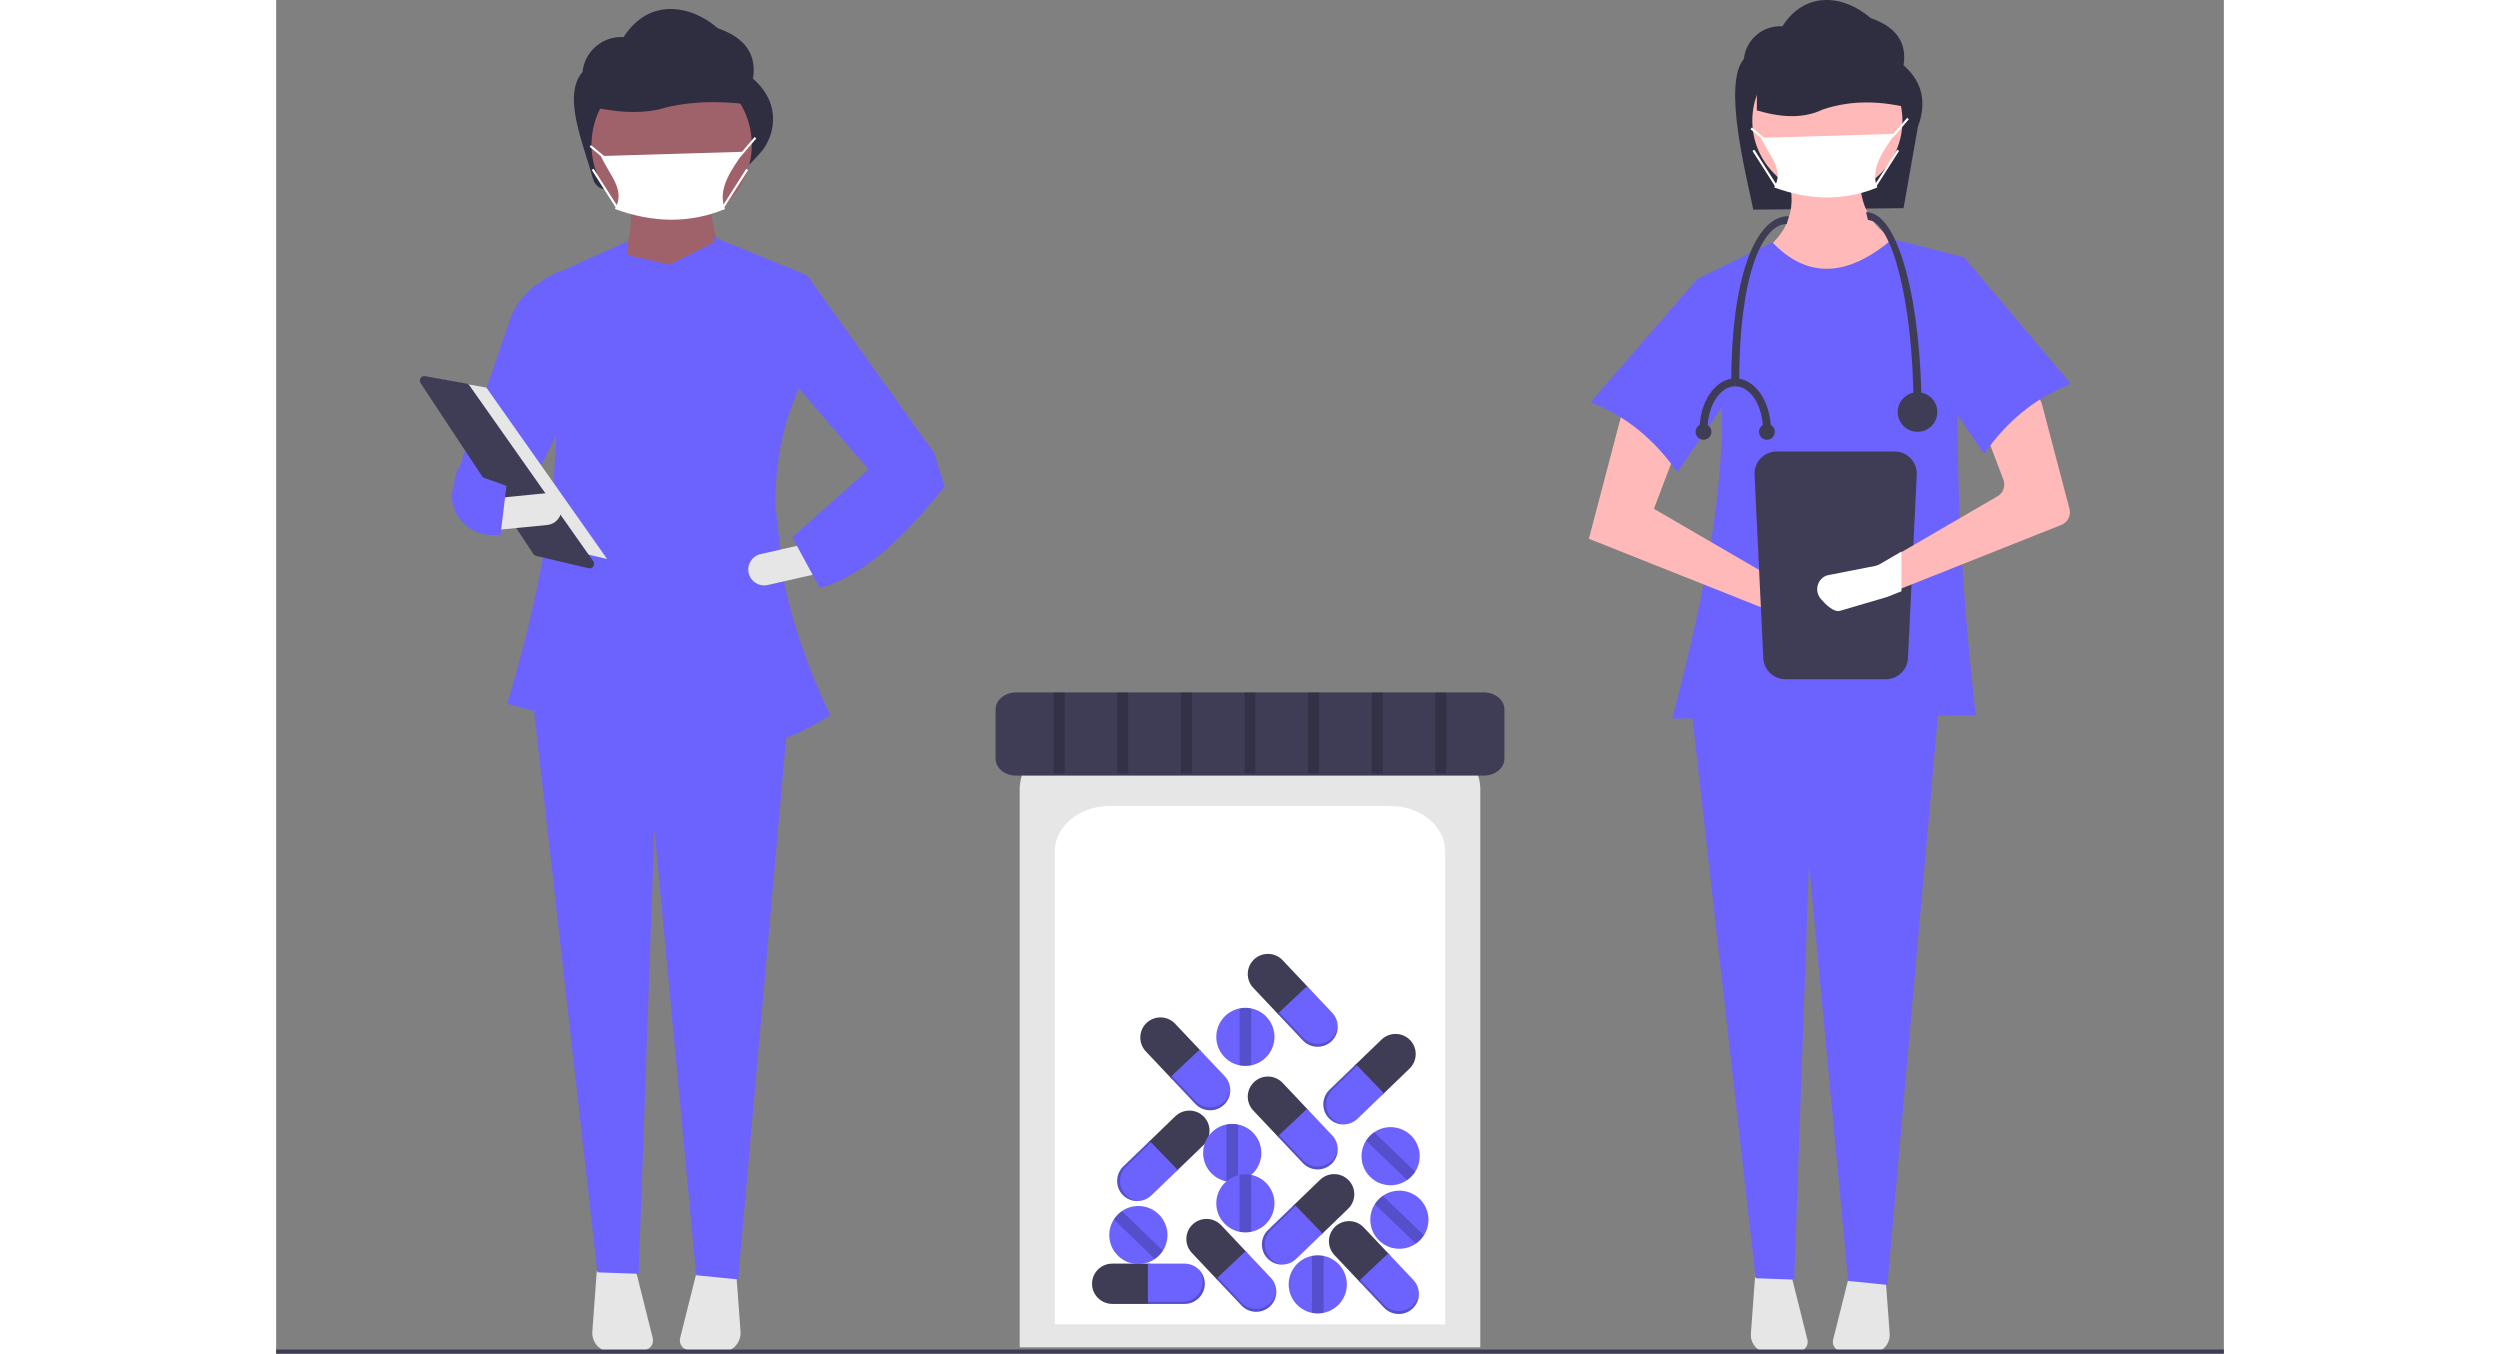 <?xml version="1.0" encoding="UTF-8"?>
<svg xmlns="http://www.w3.org/2000/svg" xmlns:xlink="http://www.w3.org/1999/xlink" width="773.979" height="419.084" viewBox="0 0 400 278" version="1.1">
<rect x="0" y="0" width="400" height="278" fill="#808080" stroke="none"/>
<defs>
<filter id="alpha" filterUnits="objectBoundingBox" x="0%" y="0%" width="100%" height="100%">
  <feColorMatrix type="matrix" in="SourceGraphic" values="0 0 0 0 1 0 0 0 0 1 0 0 0 0 1 0 0 0 1 0"/>
</filter>
<mask id="mask0">
  <g filter="url(#alpha)">
<rect x="0" y="0" width="400" height="278" style="fill:rgb(0%,0%,0%);fill-opacity:0.2;stroke:none;"/>
  </g>
</mask>
<clipPath id="clip1">
  <rect x="0" y="0" width="400" height="278"/>
</clipPath>
<g id="surface5" clip-path="url(#clip1)">
<path style=" stroke:none;fill-rule:nonzero;fill:rgb(0%,0%,0%);fill-opacity:1;" d="M 189.277 260.52 C 189.93 261.27 190.289 262.227 190.293 263.219 C 190.285 265.5 188.434 267.348 186.148 267.355 L 179.031 267.355 L 179.031 267.781 L 186.574 267.781 C 188.859 267.773 190.711 265.926 190.715 263.645 C 190.715 262.441 190.188 261.301 189.277 260.52 Z M 189.277 260.52 "/>
</g>
<mask id="mask1">
  <g filter="url(#alpha)">
<rect x="0" y="0" width="400" height="278" style="fill:rgb(0%,0%,0%);fill-opacity:0.2;stroke:none;"/>
  </g>
</mask>
<clipPath id="clip2">
  <rect x="0" y="0" width="400" height="278"/>
</clipPath>
<g id="surface8" clip-path="url(#clip2)">
<path style=" stroke:none;fill-rule:nonzero;fill:rgb(0%,0%,0%);fill-opacity:1;" d="M 218.012 210.656 C 217.914 211.645 217.461 212.566 216.738 213.246 C 215.074 214.809 212.457 214.73 210.883 213.074 L 206.004 207.902 L 205.691 208.195 L 210.867 213.676 C 212.438 215.328 215.055 215.406 216.723 213.848 C 217.594 213.023 218.066 211.859 218.012 210.656 Z M 218.012 210.656 "/>
</g>
<mask id="mask2">
  <g filter="url(#alpha)">
<rect x="0" y="0" width="400" height="278" style="fill:rgb(0%,0%,0%);fill-opacity:0.2;stroke:none;"/>
  </g>
</mask>
<clipPath id="clip3">
  <rect x="0" y="0" width="400" height="278"/>
</clipPath>
<g id="surface11" clip-path="url(#clip3)">
<path style=" stroke:none;fill-rule:nonzero;fill:rgb(0%,0%,0%);fill-opacity:1;" d="M 195.938 223.703 C 195.84 224.691 195.391 225.609 194.668 226.293 C 193 227.852 190.383 227.777 188.812 226.121 L 183.93 220.949 L 183.621 221.238 L 188.793 226.719 C 190.367 228.375 192.984 228.453 194.648 226.891 C 195.523 226.066 195.992 224.902 195.938 223.703 Z M 195.938 223.703 "/>
</g>
<mask id="mask3">
  <g filter="url(#alpha)">
<rect x="0" y="0" width="400" height="278" style="fill:rgb(0%,0%,0%);fill-opacity:0.2;stroke:none;"/>
  </g>
</mask>
<clipPath id="clip4">
  <rect x="0" y="0" width="400" height="278"/>
</clipPath>
<g id="surface14" clip-path="url(#clip4)">
<path style=" stroke:none;fill-rule:nonzero;fill:rgb(0%,0%,0%);fill-opacity:1;" d="M 218.012 235.848 C 217.914 236.836 217.461 237.758 216.738 238.438 C 215.074 240 212.457 239.922 210.883 238.266 L 206.004 233.094 L 205.691 233.383 L 210.867 238.863 C 212.438 240.52 215.055 240.598 216.723 239.039 C 217.594 238.211 218.066 237.047 218.012 235.848 Z M 218.012 235.848 "/>
</g>
<mask id="mask4">
  <g filter="url(#alpha)">
<rect x="0" y="0" width="400" height="278" style="fill:rgb(0%,0%,0%);fill-opacity:0.2;stroke:none;"/>
  </g>
</mask>
<clipPath id="clip5">
  <rect x="0" y="0" width="400" height="278"/>
</clipPath>
<g id="surface17" clip-path="url(#clip5)">
<path style=" stroke:none;fill-rule:nonzero;fill:rgb(0%,0%,0%);fill-opacity:1;" d="M 206.812 259.699 C 205.824 259.613 204.898 259.172 204.207 258.461 C 202.625 256.812 202.668 254.199 204.309 252.609 L 209.426 247.672 L 209.133 247.367 L 203.707 252.602 C 202.066 254.191 202.023 256.805 203.605 258.449 C 204.441 259.312 205.613 259.77 206.812 259.699 Z M 206.812 259.699 "/>
</g>
<mask id="mask5">
  <g filter="url(#alpha)">
<rect x="0" y="0" width="400" height="278" style="fill:rgb(0%,0%,0%);fill-opacity:0.2;stroke:none;"/>
  </g>
</mask>
<clipPath id="clip6">
  <rect x="0" y="0" width="400" height="278"/>
</clipPath>
<g id="surface20" clip-path="url(#clip6)">
<path style=" stroke:none;fill-rule:nonzero;fill:rgb(0%,0%,0%);fill-opacity:1;" d="M 177.086 246.652 C 176.094 246.566 175.168 246.129 174.477 245.414 C 172.895 243.77 172.938 241.156 174.578 239.566 L 179.695 234.629 L 179.402 234.324 L 173.977 239.555 C 172.34 241.145 172.293 243.758 173.875 245.406 C 174.711 246.266 175.883 246.723 177.086 246.652 Z M 177.086 246.652 "/>
</g>
<mask id="mask6">
  <g filter="url(#alpha)">
<rect x="0" y="0" width="400" height="278" style="fill:rgb(0%,0%,0%);fill-opacity:0.2;stroke:none;"/>
  </g>
</mask>
<clipPath id="clip7">
  <rect x="0" y="0" width="400" height="278"/>
</clipPath>
<g id="surface23" clip-path="url(#clip7)">
<path style=" stroke:none;fill-rule:nonzero;fill:rgb(0%,0%,0%);fill-opacity:1;" d="M 219.426 230.91 C 218.438 230.824 217.512 230.383 216.82 229.672 C 215.234 228.023 215.281 225.41 216.922 223.82 L 222.039 218.883 L 221.746 218.578 L 216.32 223.809 C 214.68 225.402 214.637 228.016 216.219 229.66 C 217.055 230.523 218.227 230.977 219.426 230.91 Z M 219.426 230.91 "/>
</g>
<mask id="mask7">
  <g filter="url(#alpha)">
<rect x="0" y="0" width="400" height="278" style="fill:rgb(0%,0%,0%);fill-opacity:0.2;stroke:none;"/>
  </g>
</mask>
<clipPath id="clip8">
  <rect x="0" y="0" width="400" height="278"/>
</clipPath>
<g id="surface26" clip-path="url(#clip8)">
<path style=" stroke:none;fill-rule:nonzero;fill:rgb(0%,0%,0%);fill-opacity:1;" d="M 234.676 265.539 C 234.582 266.527 234.129 267.445 233.406 268.129 C 231.738 269.688 229.121 269.609 227.551 267.953 L 222.668 262.781 L 222.359 263.074 L 227.531 268.555 C 229.105 270.211 231.723 270.289 233.387 268.727 C 234.262 267.902 234.734 266.738 234.676 265.539 Z M 234.676 265.539 "/>
</g>
<mask id="mask8">
  <g filter="url(#alpha)">
<rect x="0" y="0" width="400" height="278" style="fill:rgb(0%,0%,0%);fill-opacity:0.2;stroke:none;"/>
  </g>
</mask>
<clipPath id="clip9">
  <rect x="0" y="0" width="400" height="278"/>
</clipPath>
<g id="surface29" clip-path="url(#clip9)">
<path style=" stroke:none;fill-rule:nonzero;fill:rgb(0%,0%,0%);fill-opacity:1;" d="M 205.398 265.09 C 205.301 266.078 204.852 266.996 204.129 267.676 C 202.461 269.238 199.844 269.16 198.27 267.504 L 193.391 262.332 L 193.082 262.625 L 198.254 268.105 C 199.824 269.762 202.441 269.836 204.109 268.277 C 204.984 267.453 205.453 266.289 205.398 265.09 Z M 205.398 265.09 "/>
</g>
<mask id="mask9">
  <g filter="url(#alpha)">
<rect x="0" y="0" width="400" height="278" style="fill:rgb(0%,0%,0%);fill-opacity:0.2;stroke:none;"/>
  </g>
</mask>
<clipPath id="clip10">
  <rect x="0" y="0" width="400" height="278"/>
</clipPath>
<g id="surface32" clip-path="url(#clip10)">
<path style=" stroke:none;fill-rule:nonzero;fill:rgb(0%,0%,0%);fill-opacity:1;" d="M 197.543 230.934 L 197.543 242.629 C 196.754 242.785 195.941 242.785 195.152 242.629 L 195.152 230.934 C 195.941 230.773 196.754 230.773 197.543 230.934 Z M 197.543 230.934 "/>
</g>
<mask id="mask10">
  <g filter="url(#alpha)">
<rect x="0" y="0" width="400" height="278" style="fill:rgb(0%,0%,0%);fill-opacity:0.2;stroke:none;"/>
  </g>
</mask>
<clipPath id="clip11">
  <rect x="0" y="0" width="400" height="278"/>
</clipPath>
<g id="surface35" clip-path="url(#clip11)">
<path style=" stroke:none;fill-rule:nonzero;fill:rgb(0%,0%,0%);fill-opacity:1;" d="M 200.246 207.094 L 200.246 218.785 C 199.457 218.945 198.645 218.945 197.855 218.785 L 197.855 207.094 C 198.645 206.934 199.457 206.934 200.246 207.094 Z M 200.246 207.094 "/>
</g>
<mask id="mask11">
  <g filter="url(#alpha)">
<rect x="0" y="0" width="400" height="278" style="fill:rgb(0%,0%,0%);fill-opacity:0.2;stroke:none;"/>
  </g>
</mask>
<clipPath id="clip12">
  <rect x="0" y="0" width="400" height="278"/>
</clipPath>
<g id="surface38" clip-path="url(#clip12)">
<path style=" stroke:none;fill-rule:nonzero;fill:rgb(0%,0%,0%);fill-opacity:1;" d="M 200.246 241.281 L 200.246 252.973 C 199.457 253.133 198.645 253.133 197.855 252.973 L 197.855 241.281 C 198.645 241.121 199.457 241.121 200.246 241.281 Z M 200.246 241.281 "/>
</g>
<mask id="mask12">
  <g filter="url(#alpha)">
<rect x="0" y="0" width="400" height="278" style="fill:rgb(0%,0%,0%);fill-opacity:0.2;stroke:none;"/>
  </g>
</mask>
<clipPath id="clip13">
  <rect x="0" y="0" width="400" height="278"/>
</clipPath>
<g id="surface41" clip-path="url(#clip13)">
<path style=" stroke:none;fill-rule:nonzero;fill:rgb(0%,0%,0%);fill-opacity:1;" d="M 215.113 257.926 L 215.113 269.617 C 214.324 269.777 213.512 269.777 212.723 269.617 L 212.723 257.926 C 213.512 257.766 214.324 257.766 215.113 257.926 Z M 215.113 257.926 "/>
</g>
<mask id="mask13">
  <g filter="url(#alpha)">
<rect x="0" y="0" width="400" height="278" style="fill:rgb(0%,0%,0%);fill-opacity:0.2;stroke:none;"/>
  </g>
</mask>
<clipPath id="clip14">
  <rect x="0" y="0" width="400" height="278"/>
</clipPath>
<g id="surface44" clip-path="url(#clip14)">
<path style=" stroke:none;fill-rule:nonzero;fill:rgb(0%,0%,0%);fill-opacity:1;" d="M 225.488 232.527 L 233.922 240.641 C 233.488 241.32 232.926 241.902 232.262 242.359 L 223.832 234.246 C 224.266 233.566 224.828 232.984 225.488 232.527 Z M 225.488 232.527 "/>
</g>
<mask id="mask14">
  <g filter="url(#alpha)">
<rect x="0" y="0" width="400" height="278" style="fill:rgb(0%,0%,0%);fill-opacity:0.2;stroke:none;"/>
  </g>
</mask>
<clipPath id="clip15">
  <rect x="0" y="0" width="400" height="278"/>
</clipPath>
<g id="surface47" clip-path="url(#clip15)">
<path style=" stroke:none;fill-rule:nonzero;fill:rgb(0%,0%,0%);fill-opacity:1;" d="M 227.293 245.574 L 235.723 253.688 C 235.289 254.363 234.727 254.949 234.062 255.406 L 225.633 247.289 C 226.066 246.613 226.629 246.027 227.293 245.574 Z M 227.293 245.574 "/>
</g>
<mask id="mask15">
  <g filter="url(#alpha)">
<rect x="0" y="0" width="400" height="278" style="fill:rgb(0%,0%,0%);fill-opacity:0.2;stroke:none;"/>
  </g>
</mask>
<clipPath id="clip16">
  <rect x="0" y="0" width="400" height="278"/>
</clipPath>
<g id="surface50" clip-path="url(#clip16)">
<path style=" stroke:none;fill-rule:nonzero;fill:rgb(0%,0%,0%);fill-opacity:1;" d="M 173.688 248.723 L 182.121 256.836 C 181.688 257.516 181.121 258.098 180.461 258.555 L 172.031 250.441 C 172.461 249.762 173.027 249.18 173.688 248.723 Z M 173.688 248.723 "/>
</g>
<mask id="mask16">
  <g filter="url(#alpha)">
<rect x="0" y="0" width="400" height="278" style="fill:rgb(0%,0%,0%);fill-opacity:0.2;stroke:none;"/>
  </g>
</mask>
<clipPath id="clip17">
  <rect x="0" y="0" width="400" height="278"/>
</clipPath>
<g id="surface53" clip-path="url(#clip17)">
<path style=" stroke:none;fill-rule:nonzero;fill:rgb(0%,0%,0%);fill-opacity:1;" d="M 159.684 142.195 L 161.938 142.195 L 161.938 158.84 L 159.684 158.84 Z M 159.684 142.195 "/>
</g>
<mask id="mask17">
  <g filter="url(#alpha)">
<rect x="0" y="0" width="400" height="278" style="fill:rgb(0%,0%,0%);fill-opacity:0.2;stroke:none;"/>
  </g>
</mask>
<clipPath id="clip18">
  <rect x="0" y="0" width="400" height="278"/>
</clipPath>
<g id="surface56" clip-path="url(#clip18)">
<path style=" stroke:none;fill-rule:nonzero;fill:rgb(0%,0%,0%);fill-opacity:1;" d="M 172.746 142.195 L 175 142.195 L 175 158.84 L 172.746 158.84 Z M 172.746 142.195 "/>
</g>
<mask id="mask18">
  <g filter="url(#alpha)">
<rect x="0" y="0" width="400" height="278" style="fill:rgb(0%,0%,0%);fill-opacity:0.2;stroke:none;"/>
  </g>
</mask>
<clipPath id="clip19">
  <rect x="0" y="0" width="400" height="278"/>
</clipPath>
<g id="surface59" clip-path="url(#clip19)">
<path style=" stroke:none;fill-rule:nonzero;fill:rgb(0%,0%,0%);fill-opacity:1;" d="M 185.812 142.195 L 188.062 142.195 L 188.062 158.84 L 185.812 158.84 Z M 185.812 142.195 "/>
</g>
<mask id="mask19">
  <g filter="url(#alpha)">
<rect x="0" y="0" width="400" height="278" style="fill:rgb(0%,0%,0%);fill-opacity:0.2;stroke:none;"/>
  </g>
</mask>
<clipPath id="clip20">
  <rect x="0" y="0" width="400" height="278"/>
</clipPath>
<g id="surface62" clip-path="url(#clip20)">
<path style=" stroke:none;fill-rule:nonzero;fill:rgb(0%,0%,0%);fill-opacity:1;" d="M 198.875 142.195 L 201.125 142.195 L 201.125 158.84 L 198.875 158.84 Z M 198.875 142.195 "/>
</g>
<mask id="mask20">
  <g filter="url(#alpha)">
<rect x="0" y="0" width="400" height="278" style="fill:rgb(0%,0%,0%);fill-opacity:0.2;stroke:none;"/>
  </g>
</mask>
<clipPath id="clip21">
  <rect x="0" y="0" width="400" height="278"/>
</clipPath>
<g id="surface65" clip-path="url(#clip21)">
<path style=" stroke:none;fill-rule:nonzero;fill:rgb(0%,0%,0%);fill-opacity:1;" d="M 211.938 142.195 L 214.188 142.195 L 214.188 158.84 L 211.938 158.84 Z M 211.938 142.195 "/>
</g>
<mask id="mask21">
  <g filter="url(#alpha)">
<rect x="0" y="0" width="400" height="278" style="fill:rgb(0%,0%,0%);fill-opacity:0.2;stroke:none;"/>
  </g>
</mask>
<clipPath id="clip22">
  <rect x="0" y="0" width="400" height="278"/>
</clipPath>
<g id="surface68" clip-path="url(#clip22)">
<path style=" stroke:none;fill-rule:nonzero;fill:rgb(0%,0%,0%);fill-opacity:1;" d="M 225 142.195 L 227.254 142.195 L 227.254 158.84 L 225 158.84 Z M 225 142.195 "/>
</g>
<mask id="mask22">
  <g filter="url(#alpha)">
<rect x="0" y="0" width="400" height="278" style="fill:rgb(0%,0%,0%);fill-opacity:0.2;stroke:none;"/>
  </g>
</mask>
<clipPath id="clip23">
  <rect x="0" y="0" width="400" height="278"/>
</clipPath>
<g id="surface71" clip-path="url(#clip23)">
<path style=" stroke:none;fill-rule:nonzero;fill:rgb(0%,0%,0%);fill-opacity:1;" d="M 238.062 142.195 L 240.316 142.195 L 240.316 158.84 L 238.062 158.84 Z M 238.062 142.195 "/>
</g>
</defs>
<g id="surface1">
<path style=" stroke:none;fill-rule:nonzero;fill:rgb(18.431%,18.039%,25.49%);fill-opacity:1;" d="M 334.215 42.754 L 303.359 43.055 C 301.906 35.922 297.035 17.215 301.422 12.109 C 301.84 8.121 305.324 5.164 309.336 5.398 C 314.117 -2.078 322.082 -0.953 327.469 3.715 C 332.887 5.582 334.93 8.898 334.215 13.402 C 338.227 16.91 338.969 21.176 337.168 26.035 Z M 334.215 42.754 "/>
<path style=" stroke:none;fill-rule:nonzero;fill:rgb(100%,72.549%,72.549%);fill-opacity:1;" d="M 331.246 61.738 L 308.98 58.66 L 304.531 52.16 C 310.664 48.098 312.832 42.422 310.008 34.715 L 325.422 34.375 C 324.699 41.238 326.973 46.551 333.301 49.766 Z M 331.246 61.738 "/>
<path style=" stroke:none;fill-rule:nonzero;fill:rgb(90.196%,90.196%,90.196%);fill-opacity:1;" d="M 303.719 262.266 L 302.867 273.887 C 302.789 274.949 303.176 275.996 303.926 276.754 C 304.676 277.516 305.719 277.914 306.785 277.848 L 312.762 277.488 C 313.324 277.453 313.84 277.172 314.172 276.719 C 314.504 276.266 314.617 275.691 314.48 275.145 L 311.164 261.891 Z M 303.719 262.266 "/>
<path style=" stroke:none;fill-rule:nonzero;fill:rgb(90.196%,90.196%,90.196%);fill-opacity:1;" d="M 323.07 261.895 L 319.754 275.145 C 319.617 275.691 319.73 276.266 320.062 276.719 C 320.395 277.172 320.91 277.453 321.473 277.488 L 327.449 277.848 C 328.516 277.914 329.559 277.516 330.309 276.754 C 331.059 275.996 331.445 274.949 331.367 273.887 L 330.516 262.266 Z M 323.07 261.895 "/>
<path style=" stroke:none;fill-rule:nonzero;fill:rgb(42.353%,38.824%,100%);fill-opacity:1;" d="M 330.902 263.879 L 322.836 263.07 L 314.805 177.344 L 311.77 262.793 L 303.844 262.512 L 290.488 144.168 L 341.52 144.168 Z M 330.902 263.879 "/>
<path style=" stroke:none;fill-rule:nonzero;fill:rgb(100%,72.549%,72.549%);fill-opacity:1;" d="M 333.984 24.797 C 333.984 33.297 327.082 40.188 318.57 40.188 C 310.059 40.188 303.16 33.297 303.16 24.797 C 303.16 16.297 310.059 9.406 318.57 9.406 C 327.082 9.406 333.984 16.297 333.984 24.797 Z M 333.984 24.797 "/>
<path style=" stroke:none;fill-rule:nonzero;fill:rgb(42.353%,38.824%,100%);fill-opacity:1;" d="M 349.055 146.902 L 286.719 147.586 C 295.969 112.418 301.504 79.75 291.855 57.289 L 307.27 49.766 C 314.699 57.508 322.977 56.707 331.93 49.082 L 346.656 52.844 C 344.133 82.297 345.266 113.84 349.055 146.902 Z M 349.055 146.902 "/>
<path style=" stroke:none;fill-rule:nonzero;fill:rgb(100%,72.549%,72.549%);fill-opacity:1;" d="M 269.594 110.648 L 308.297 126.039 L 316.949 128.582 C 317.73 128.809 318.574 128.711 319.281 128.309 C 319.988 127.902 320.5 127.227 320.699 126.438 C 321.051 125.023 320.332 123.559 318.992 122.973 L 310.008 120.223 L 282.953 104.492 L 288.602 89.613 L 276.785 83.285 Z M 269.594 110.648 "/>
<path style=" stroke:none;fill-rule:nonzero;fill:rgb(42.353%,38.824%,100%);fill-opacity:1;" d="M 269.938 82.602 C 277.301 85.469 283.156 90.367 287.746 96.965 L 302.133 76.102 L 291.855 57.289 Z M 269.938 82.602 "/>
<path style=" stroke:none;fill-rule:nonzero;fill:rgb(18.431%,18.039%,25.49%);fill-opacity:1;" d="M 335.941 22.305 C 329.688 20.691 323.535 20.473 317.559 22.516 C 313.75 24.355 309.176 24.188 304.09 22.668 L 304.09 7.312 L 331.551 8.043 Z M 335.941 22.305 "/>
<path style=" stroke:none;fill-rule:nonzero;fill:rgb(24.706%,23.922%,33.725%);fill-opacity:1;" d="M 308.168 92.715 C 305.648 92.719 303.605 94.758 303.605 97.273 L 305.406 134.938 C 305.41 137.457 307.449 139.496 309.969 139.496 L 330.57 139.496 C 333.09 139.496 335.133 137.457 335.137 134.938 L 336.938 97.273 C 336.934 94.758 334.891 92.719 332.371 92.715 Z M 308.168 92.715 "/>
<path style=" stroke:none;fill-rule:nonzero;fill:rgb(100%,72.549%,72.549%);fill-opacity:1;" d="M 366.617 107.801 L 332.883 121.215 L 330.336 122.227 C 330.258 122.258 330.176 122.285 330.09 122.312 L 321.562 124.82 C 320.473 125.141 318.965 123.672 318.082 122.66 C 317.18 121.652 317.148 120.137 318.008 119.094 C 318.125 118.957 318.258 118.832 318.395 118.719 C 318.727 118.465 319.113 118.293 319.523 118.227 L 328.039 116.551 C 328.348 116.492 328.641 116.383 328.91 116.227 L 332.883 113.914 L 353.508 101.922 C 354.695 101.234 355.207 99.793 354.723 98.512 L 350.785 88.145 C 350.285 86.832 350.836 85.352 352.078 84.688 L 358.598 81.199 C 359.355 80.793 360.254 80.758 361.039 81.098 C 361.824 81.441 362.41 82.125 362.625 82.953 L 368.289 104.492 C 368.648 105.859 367.93 107.277 366.617 107.801 Z M 366.617 107.801 "/>
<path style=" stroke:none;fill-rule:nonzero;fill:rgb(42.353%,38.824%,100%);fill-opacity:1;" d="M 368.578 78.84 C 361.215 81.707 355.355 86.602 350.766 93.203 L 336.383 72.34 L 346.656 52.844 Z M 368.578 78.84 "/>
<path style=" stroke:none;fill-rule:nonzero;fill:rgb(100%,100%,100%);fill-opacity:1;" d="M 328.828 38.496 C 322.086 41.297 315.016 41.184 307.656 38.496 C 309.801 34.848 306.598 31.988 304.953 28.305 L 332.434 27.488 C 330.332 30.688 327.23 34.469 328.828 38.496 Z M 328.828 38.496 "/>
<path style=" stroke:none;fill-rule:nonzero;fill:rgb(100%,100%,100%);fill-opacity:1;" d="M 332.141 28.098 L 331.824 27.777 L 332.273 27.328 L 334.965 24.191 L 335.305 24.484 L 332.605 27.633 Z M 332.141 28.098 "/>
<path style=" stroke:none;fill-rule:nonzero;fill:rgb(100%,100%,100%);fill-opacity:1;" d="M 302.785 26.535 L 303.07 26.191 L 305.773 28.441 L 305.488 28.785 Z M 302.785 26.535 "/>
<path style=" stroke:none;fill-rule:nonzero;fill:rgb(100%,100%,100%);fill-opacity:1;" d="M 328.188 38.164 L 332.918 30.742 L 333.297 30.984 L 328.566 38.406 Z M 328.188 38.164 "/>
<path style=" stroke:none;fill-rule:nonzero;fill:rgb(100%,100%,100%);fill-opacity:1;" d="M 303.188 30.984 L 303.57 30.742 L 308.297 38.164 L 307.918 38.406 Z M 303.188 30.984 "/>
<path style=" stroke:none;fill-rule:nonzero;fill:rgb(100%,100%,100%);fill-opacity:1;" d="M 333.785 113.277 L 333.785 121.43 L 330.941 122.559 C 330.852 122.594 330.762 122.625 330.668 122.652 L 321.148 125.449 C 319.93 125.809 318.246 124.172 317.262 123.039 C 316.254 121.914 316.219 120.223 317.18 119.059 C 317.312 118.906 317.457 118.766 317.613 118.641 C 317.98 118.355 318.414 118.168 318.871 118.09 L 328.379 116.223 C 328.719 116.156 329.047 116.031 329.348 115.859 Z M 333.785 113.277 "/>
<path style=" stroke:none;fill-rule:nonzero;fill:rgb(24.706%,23.922%,33.725%);fill-opacity:1;" d="M 337.902 84.211 L 336.273 84.211 C 336.273 61.219 331.531 45.195 326.914 45.195 L 326.508 43.57 C 330.648 43.57 333.289 50.238 334.777 55.832 C 336.793 63.418 337.902 73.496 337.902 84.211 Z M 337.902 84.211 "/>
<path style=" stroke:none;fill-rule:nonzero;fill:rgb(24.706%,23.922%,33.725%);fill-opacity:1;" d="M 300.461 78.52 L 298.832 78.52 C 298.832 57.465 303.605 44.383 310.637 44.383 L 310.227 46.008 C 305.367 46.008 300.461 56.062 300.461 78.52 Z M 300.461 78.52 "/>
<path style=" stroke:none;fill-rule:nonzero;fill:rgb(24.706%,23.922%,33.725%);fill-opacity:1;" d="M 341.156 84.617 C 341.156 86.863 339.336 88.68 337.086 88.68 C 334.84 88.68 333.016 86.863 333.016 84.617 C 333.016 82.371 334.84 80.555 337.086 80.555 C 339.336 80.555 341.156 82.371 341.156 84.617 Z M 341.156 84.617 "/>
<path style=" stroke:none;fill-rule:nonzero;fill:rgb(24.706%,23.922%,33.725%);fill-opacity:1;" d="M 293.949 88.273 L 292.324 88.273 C 292.324 82.449 295.609 77.707 299.648 77.707 L 299.648 79.332 C 296.508 79.332 293.949 83.344 293.949 88.273 Z M 293.949 88.273 "/>
<path style=" stroke:none;fill-rule:nonzero;fill:rgb(24.706%,23.922%,33.725%);fill-opacity:1;" d="M 306.973 88.273 L 305.344 88.273 C 305.344 83.344 302.789 79.332 299.648 79.332 L 299.648 77.707 C 303.688 77.707 306.973 82.449 306.973 88.273 Z M 306.973 88.273 "/>
<path style=" stroke:none;fill-rule:nonzero;fill:rgb(24.706%,23.922%,33.725%);fill-opacity:1;" d="M 307.785 88.68 C 307.785 89.578 307.059 90.305 306.16 90.305 C 305.262 90.305 304.531 89.578 304.531 88.68 C 304.531 87.781 305.262 87.055 306.16 87.055 C 307.059 87.055 307.785 87.781 307.785 88.68 Z M 307.785 88.68 "/>
<path style=" stroke:none;fill-rule:nonzero;fill:rgb(24.706%,23.922%,33.725%);fill-opacity:1;" d="M 294.766 88.68 C 294.766 89.578 294.035 90.305 293.137 90.305 C 292.238 90.305 291.508 89.578 291.508 88.68 C 291.508 87.781 292.238 87.055 293.137 87.055 C 294.035 87.055 294.766 87.781 294.766 88.68 Z M 294.766 88.68 "/>
<path style=" stroke:none;fill-rule:nonzero;fill:rgb(18.431%,18.039%,25.49%);fill-opacity:1;" d="M 96.969 34.051 L 68.379 38.887 C 66.918 39.137 65.504 38.238 65.105 36.812 C 63.039 29.367 58.723 19.656 62.914 14.781 C 63.359 10.52 67.082 7.359 71.363 7.613 C 76.469 -0.371 84.977 0.828 90.727 5.812 C 96.512 7.809 98.695 11.352 97.93 16.156 C 100.43 18.34 101.742 20.805 102.016 23.504 C 102.281 26.547 101.223 29.555 99.109 31.758 Z M 96.969 34.051 "/>
<path style=" stroke:none;fill-rule:nonzero;fill:rgb(62.353%,38.039%,41.569%);fill-opacity:1;" d="M 92.523 56.527 L 70.363 55.227 C 72.535 50.246 73.402 45.453 72.535 40.906 L 89.047 40.906 C 89.012 44.398 90.75 50.438 92.523 56.527 Z M 92.523 56.527 "/>
<path style=" stroke:none;fill-rule:nonzero;fill:rgb(90.196%,90.196%,90.196%);fill-opacity:1;" d="M 65.848 261.035 L 64.938 273.445 C 64.855 274.582 65.266 275.699 66.07 276.512 C 66.871 277.32 67.984 277.746 69.121 277.676 L 75.504 277.293 C 76.105 277.254 76.656 276.953 77.012 276.473 C 77.363 275.988 77.484 275.371 77.34 274.793 L 73.797 260.641 Z M 65.848 261.035 "/>
<path style=" stroke:none;fill-rule:nonzero;fill:rgb(90.196%,90.196%,90.196%);fill-opacity:1;" d="M 86.512 260.641 L 82.969 274.793 C 82.824 275.371 82.945 275.988 83.297 276.473 C 83.652 276.953 84.203 277.254 84.805 277.293 L 91.188 277.676 C 92.324 277.746 93.438 277.32 94.238 276.512 C 95.043 275.699 95.453 274.582 95.371 273.445 L 94.461 261.035 Z M 86.512 260.641 "/>
<path style=" stroke:none;fill-rule:nonzero;fill:rgb(42.353%,38.824%,100%);fill-opacity:1;" d="M 94.875 262.758 L 86.262 261.895 L 77.684 170.355 L 74.445 261.602 L 65.98 261.297 L 51.719 134.926 L 106.211 134.926 Z M 94.875 262.758 "/>
<path style=" stroke:none;fill-rule:nonzero;fill:rgb(62.353%,38.039%,41.569%);fill-opacity:1;" d="M 97.684 29.738 C 97.684 38.816 90.316 46.172 81.227 46.172 C 72.137 46.172 64.77 38.816 64.77 29.738 C 64.77 20.66 72.137 13.301 81.227 13.301 C 90.316 13.301 97.684 20.66 97.684 29.738 Z M 97.684 29.738 "/>
<path style=" stroke:none;fill-rule:nonzero;fill:rgb(18.431%,18.039%,25.49%);fill-opacity:1;" d="M 99.777 21.887 C 93.098 20.723 86.527 20.566 80.145 22.039 C 76.078 23.367 71.195 23.246 65.762 22.148 L 65.762 11.066 L 95.086 11.594 Z M 99.777 21.887 "/>
<path style=" stroke:none;fill-rule:nonzero;fill:rgb(100%,100%,100%);fill-opacity:1;" d="M 92.18 42.926 C 84.98 45.914 77.43 45.793 69.57 42.926 C 71.859 39.027 68.441 35.977 66.688 32.039 L 96.027 31.168 C 93.785 34.586 90.473 38.625 92.18 42.926 Z M 92.18 42.926 "/>
<path style=" stroke:none;fill-rule:nonzero;fill:rgb(100%,100%,100%);fill-opacity:1;" d="M 64.379 30.141 L 64.664 29.797 L 67.551 32.199 L 67.262 32.543 Z M 64.379 30.141 "/>
<path style=" stroke:none;fill-rule:nonzero;fill:rgb(100%,100%,100%);fill-opacity:1;" d="M 91.508 42.578 L 96.559 34.652 L 96.938 34.895 L 91.887 42.82 Z M 91.508 42.578 "/>
<path style=" stroke:none;fill-rule:nonzero;fill:rgb(100%,100%,100%);fill-opacity:1;" d="M 64.812 34.895 L 65.191 34.652 L 70.242 42.578 L 69.863 42.82 Z M 64.812 34.895 "/>
<path style=" stroke:none;fill-rule:nonzero;fill:rgb(42.353%,38.824%,100%);fill-opacity:1;" d="M 49.938 104.699 L 37.336 96.887 L 48.082 65.453 C 49.281 62.207 51.578 59.484 54.574 57.754 L 58.195 55.66 L 58.508 87.371 Z M 49.938 104.699 "/>
<path style=" stroke:none;fill-rule:nonzero;fill:rgb(42.353%,38.824%,100%);fill-opacity:1;" d="M 104.41 119.965 L 102.547 104.016 C 102.445 95.598 103.879 87.461 107.301 79.961 L 109.039 56.527 L 89.918 48.715 C 89.859 49.105 89.809 49.496 89.754 49.883 L 80.789 54.359 L 72.051 52.375 L 72.102 49.586 L 54.719 57.395 C 60.465 84.082 57.332 111.797 47.445 144.535 L 70.344 150.785 L 70.535 139.805 L 90.945 138.352 C 91.152 141.914 91.324 145.41 91.422 148.832 C 102.938 153.066 103.332 152.996 113.824 146.934 C 109.648 138.16 106.34 129.031 104.41 119.965 Z M 104.41 119.965 "/>
<path style=" stroke:none;fill-rule:nonzero;fill:rgb(42.353%,38.824%,100%);fill-opacity:1;" d="M 133.809 100.793 L 122.074 96.887 L 103.305 75.066 L 109.035 56.527 L 135.109 92.98 Z M 133.809 100.793 "/>
<path style=" stroke:none;fill-rule:nonzero;fill:rgb(90.196%,90.196%,90.196%);fill-opacity:1;" d="M 97.035 117.684 C 97.434 119.434 99.18 120.535 100.934 120.141 L 110.895 117.887 L 109.453 111.539 L 99.496 113.789 C 97.738 114.188 96.637 115.93 97.035 117.684 Z M 97.035 117.684 "/>
<path style=" stroke:none;fill-rule:nonzero;fill:rgb(42.353%,38.824%,100%);fill-opacity:1;" d="M 105.996 110.34 L 111.645 120.754 C 121.145 118.109 129.383 109.766 137.285 99.926 L 135.109 92.98 L 121.641 96.453 Z M 105.996 110.34 "/>
<path style=" stroke:none;fill-rule:nonzero;fill:rgb(90.196%,90.196%,90.196%);fill-opacity:1;" d="M 32.336 77.668 L 43.184 79.602 L 67.973 114.801 L 54.801 111.707 Z M 32.336 77.668 "/>
<path style=" stroke:none;fill-rule:nonzero;fill:rgb(24.706%,23.922%,33.725%);fill-opacity:1;" d="M 30.414 77.238 C 30.078 77.242 29.77 77.43 29.613 77.73 C 29.457 78.027 29.473 78.387 29.656 78.664 L 52.828 113.773 C 52.957 113.969 53.156 114.109 53.387 114.164 L 64.168 116.695 C 64.539 116.785 64.926 116.633 65.141 116.316 C 65.355 116 65.352 115.586 65.133 115.273 L 39.691 79.148 C 39.551 78.949 39.34 78.812 39.102 78.773 L 30.59 77.254 C 30.531 77.242 30.473 77.238 30.414 77.238 Z M 30.414 77.238 "/>
<path style=" stroke:none;fill-rule:nonzero;fill:rgb(90.196%,90.196%,90.196%);fill-opacity:1;" d="M 44.867 102.34 L 45.512 108.816 L 55.676 107.812 C 57.465 107.633 58.773 106.039 58.598 104.25 C 58.418 102.461 56.82 101.156 55.031 101.332 Z M 44.867 102.34 "/>
<path style=" stroke:none;fill-rule:nonzero;fill:rgb(42.353%,38.824%,100%);fill-opacity:1;" d="M 36.031 101.59 C 36.062 106.188 39.801 109.898 44.406 109.906 L 46.074 109.906 L 47.293 99.781 L 37.219 96.16 Z M 36.031 101.59 "/>
<path style=" stroke:none;fill-rule:nonzero;fill:rgb(100%,100%,100%);fill-opacity:1;" d="M 95.227 32.289 L 94.906 31.973 L 95.387 31.492 L 98.262 28.141 L 98.605 28.434 L 95.719 31.797 Z M 95.227 32.289 "/>
<path style=" stroke:none;fill-rule:nonzero;fill:rgb(24.706%,23.922%,33.725%);fill-opacity:1;" d="M 0 277.148 L 400 277.148 L 400 278.047 L 0 278.047 Z M 0 277.148 "/>
<path style=" stroke:none;fill-rule:nonzero;fill:rgb(90.196%,90.196%,90.196%);fill-opacity:1;" d="M 152.703 276.699 L 247.297 276.699 L 247.297 162.117 C 247.297 156.051 241.312 151.113 233.957 151.113 L 166.043 151.113 C 158.688 151.113 152.703 156.051 152.703 162.117 Z M 152.703 276.699 "/>
<path style=" stroke:none;fill-rule:nonzero;fill:rgb(100%,100%,100%);fill-opacity:1;" d="M 159.91 271.961 L 240.09 271.961 L 240.09 174.84 C 240.09 169.695 235.02 165.512 228.781 165.512 L 171.219 165.512 C 164.98 165.512 159.91 169.695 159.91 174.84 Z M 159.91 271.961 "/>
<path style=" stroke:none;fill-rule:nonzero;fill:rgb(24.706%,23.922%,33.725%);fill-opacity:1;" d="M 151.988 142.195 C 149.648 142.195 147.746 143.766 147.746 145.695 L 147.746 155.789 C 147.746 157.719 149.648 159.289 151.988 159.289 L 248.012 159.289 C 250.352 159.289 252.254 157.719 252.254 155.789 L 252.254 145.695 C 252.254 143.766 250.352 142.195 248.012 142.195 Z M 151.988 142.195 "/>
<path style=" stroke:none;fill-rule:nonzero;fill:rgb(24.706%,23.922%,33.725%);fill-opacity:1;" d="M 171.703 259.508 C 169.418 259.512 167.566 261.363 167.559 263.645 C 167.566 265.926 169.418 267.773 171.703 267.781 L 179.457 267.781 L 179.457 259.508 Z M 171.703 259.508 "/>
<path style=" stroke:none;fill-rule:nonzero;fill:rgb(42.353%,38.824%,100%);fill-opacity:1;" d="M 186.574 259.508 L 179.031 259.508 L 179.031 267.781 L 186.574 267.781 C 188.859 267.773 190.711 265.926 190.715 263.645 C 190.711 261.363 188.859 259.512 186.574 259.508 Z M 186.574 259.508 "/>
<use xlink:href="#surface5" mask="url(#mask0)"/>
<path style=" stroke:none;fill-rule:nonzero;fill:rgb(24.706%,23.922%,33.725%);fill-opacity:1;" d="M 206.695 197.191 C 205.121 195.535 202.504 195.461 200.84 197.02 C 199.18 198.59 199.102 201.203 200.664 202.867 L 205.984 208.504 L 212.012 202.828 Z M 206.695 197.191 "/>
<path style=" stroke:none;fill-rule:nonzero;fill:rgb(42.353%,38.824%,100%);fill-opacity:1;" d="M 216.895 208 L 211.723 202.52 L 205.691 208.195 L 210.867 213.676 C 212.438 215.328 215.055 215.406 216.723 213.848 C 218.379 212.277 218.457 209.664 216.895 208 Z M 216.895 208 "/>
<use xlink:href="#surface8" mask="url(#mask1)"/>
<path style=" stroke:none;fill-rule:nonzero;fill:rgb(24.706%,23.922%,33.725%);fill-opacity:1;" d="M 184.621 210.238 C 183.051 208.582 180.434 208.504 178.766 210.066 C 177.109 211.637 177.031 214.246 178.594 215.914 L 183.914 221.547 L 189.941 215.871 Z M 184.621 210.238 "/>
<path style=" stroke:none;fill-rule:nonzero;fill:rgb(42.353%,38.824%,100%);fill-opacity:1;" d="M 194.824 221.043 L 189.648 215.562 L 183.621 221.238 L 188.793 226.719 C 190.367 228.375 192.984 228.453 194.648 226.891 C 196.309 225.32 196.387 222.711 194.824 221.043 Z M 194.824 221.043 "/>
<use xlink:href="#surface11" mask="url(#mask2)"/>
<path style=" stroke:none;fill-rule:nonzero;fill:rgb(24.706%,23.922%,33.725%);fill-opacity:1;" d="M 206.695 222.383 C 205.121 220.727 202.504 220.648 200.84 222.211 C 199.18 223.781 199.102 226.395 200.664 228.059 L 205.984 233.691 L 212.012 228.02 Z M 206.695 222.383 "/>
<path style=" stroke:none;fill-rule:nonzero;fill:rgb(42.353%,38.824%,100%);fill-opacity:1;" d="M 216.895 233.191 L 211.723 227.711 L 205.691 233.383 L 210.867 238.863 C 212.438 240.52 215.055 240.598 216.723 239.039 C 218.379 237.469 218.457 234.855 216.895 233.191 Z M 216.895 233.191 "/>
<use xlink:href="#surface14" mask="url(#mask3)"/>
<path style=" stroke:none;fill-rule:nonzero;fill:rgb(24.706%,23.922%,33.725%);fill-opacity:1;" d="M 220.16 248.234 C 221.797 246.645 221.844 244.031 220.262 242.383 C 218.668 240.746 216.051 240.703 214.402 242.281 L 208.824 247.664 L 214.582 253.613 Z M 220.16 248.234 "/>
<path style=" stroke:none;fill-rule:nonzero;fill:rgb(42.353%,38.824%,100%);fill-opacity:1;" d="M 209.465 258.551 L 214.887 253.32 L 209.133 247.367 L 203.707 252.602 C 202.066 254.191 202.023 256.805 203.605 258.449 C 205.199 260.086 207.816 260.133 209.465 258.551 Z M 209.465 258.551 "/>
<use xlink:href="#surface17" mask="url(#mask4)"/>
<path style=" stroke:none;fill-rule:nonzero;fill:rgb(24.706%,23.922%,33.725%);fill-opacity:1;" d="M 190.43 235.188 C 192.07 233.598 192.113 230.984 190.531 229.34 C 188.938 227.703 186.32 227.656 184.672 229.238 L 179.098 234.617 L 184.852 240.57 Z M 190.43 235.188 "/>
<path style=" stroke:none;fill-rule:nonzero;fill:rgb(42.353%,38.824%,100%);fill-opacity:1;" d="M 179.734 245.508 L 185.156 240.273 L 179.402 234.324 L 173.977 239.555 C 172.34 241.145 172.293 243.758 173.875 245.406 C 175.469 247.043 178.086 247.086 179.734 245.508 Z M 179.734 245.508 "/>
<use xlink:href="#surface20" mask="url(#mask5)"/>
<path style=" stroke:none;fill-rule:nonzero;fill:rgb(24.706%,23.922%,33.725%);fill-opacity:1;" d="M 232.773 219.445 C 234.41 217.855 234.457 215.242 232.875 213.594 C 231.281 211.957 228.664 211.914 227.016 213.492 L 221.438 218.871 L 227.195 224.824 Z M 232.773 219.445 "/>
<path style=" stroke:none;fill-rule:nonzero;fill:rgb(42.353%,38.824%,100%);fill-opacity:1;" d="M 222.074 229.762 L 227.5 224.527 L 221.746 218.578 L 216.32 223.809 C 214.68 225.402 214.637 228.016 216.219 229.66 C 217.809 231.297 220.426 231.344 222.074 229.762 Z M 222.074 229.762 "/>
<use xlink:href="#surface23" mask="url(#mask6)"/>
<path style=" stroke:none;fill-rule:nonzero;fill:rgb(24.706%,23.922%,33.725%);fill-opacity:1;" d="M 223.359 252.074 C 221.789 250.418 219.172 250.34 217.504 251.898 C 215.848 253.469 215.77 256.082 217.332 257.746 L 222.652 263.383 L 228.68 257.707 Z M 223.359 252.074 "/>
<path style=" stroke:none;fill-rule:nonzero;fill:rgb(42.353%,38.824%,100%);fill-opacity:1;" d="M 233.562 262.879 L 228.387 257.398 L 222.359 263.074 L 227.531 268.555 C 229.105 270.211 231.723 270.289 233.387 268.727 C 235.047 267.156 235.125 264.543 233.562 262.879 Z M 233.562 262.879 "/>
<use xlink:href="#surface26" mask="url(#mask7)"/>
<path style=" stroke:none;fill-rule:nonzero;fill:rgb(24.706%,23.922%,33.725%);fill-opacity:1;" d="M 194.082 251.621 C 192.508 249.965 189.895 249.891 188.227 251.449 C 186.566 253.02 186.488 255.633 188.055 257.297 L 193.371 262.934 L 199.402 257.258 Z M 194.082 251.621 "/>
<path style=" stroke:none;fill-rule:nonzero;fill:rgb(42.353%,38.824%,100%);fill-opacity:1;" d="M 204.281 262.43 L 199.109 256.949 L 193.082 262.625 L 198.254 268.105 C 199.824 269.762 202.441 269.836 204.109 268.277 C 205.766 266.707 205.844 264.094 204.281 262.43 Z M 204.281 262.43 "/>
<use xlink:href="#surface29" mask="url(#mask8)"/>
<path style=" stroke:none;fill-rule:nonzero;fill:rgb(42.353%,38.824%,100%);fill-opacity:1;" d="M 202.324 236.781 C 202.324 239.617 200.324 242.062 197.543 242.629 C 196.754 242.785 195.941 242.785 195.152 242.629 C 192.371 242.059 190.375 239.617 190.375 236.781 C 190.375 233.945 192.371 231.5 195.152 230.934 C 195.941 230.773 196.754 230.773 197.543 230.934 C 200.324 231.5 202.324 233.945 202.324 236.781 Z M 202.324 236.781 "/>
<use xlink:href="#surface32" mask="url(#mask9)"/>
<path style=" stroke:none;fill-rule:nonzero;fill:rgb(42.353%,38.824%,100%);fill-opacity:1;" d="M 205.027 212.941 C 205.027 215.773 203.027 218.219 200.246 218.785 C 199.457 218.945 198.645 218.945 197.855 218.785 C 195.074 218.219 193.078 215.773 193.078 212.941 C 193.078 210.105 195.074 207.66 197.855 207.094 C 198.645 206.934 199.457 206.934 200.246 207.094 C 203.027 207.66 205.027 210.105 205.027 212.941 Z M 205.027 212.941 "/>
<use xlink:href="#surface35" mask="url(#mask10)"/>
<path style=" stroke:none;fill-rule:nonzero;fill:rgb(42.353%,38.824%,100%);fill-opacity:1;" d="M 205.027 247.129 C 205.027 249.961 203.027 252.406 200.246 252.973 C 199.457 253.133 198.645 253.133 197.855 252.973 C 195.074 252.406 193.078 249.961 193.078 247.129 C 193.078 244.293 195.074 241.848 197.855 241.281 C 198.645 241.121 199.457 241.121 200.246 241.281 C 203.027 241.848 205.027 244.293 205.027 247.129 Z M 205.027 247.129 "/>
<use xlink:href="#surface38" mask="url(#mask11)"/>
<path style=" stroke:none;fill-rule:nonzero;fill:rgb(42.353%,38.824%,100%);fill-opacity:1;" d="M 219.891 263.77 C 219.891 266.605 217.895 269.051 215.113 269.617 C 214.324 269.777 213.512 269.777 212.723 269.617 C 209.941 269.051 207.941 266.605 207.941 263.77 C 207.941 260.938 209.941 258.492 212.723 257.926 C 213.512 257.766 214.324 257.766 215.113 257.926 C 217.895 258.492 219.891 260.938 219.891 263.77 Z M 219.891 263.77 "/>
<use xlink:href="#surface41" mask="url(#mask12)"/>
<path style=" stroke:none;fill-rule:nonzero;fill:rgb(42.353%,38.824%,100%);fill-opacity:1;" d="M 233.023 233.148 C 235.066 235.117 235.441 238.25 233.922 240.641 C 233.488 241.32 232.926 241.902 232.262 242.359 C 229.922 243.969 226.773 243.707 224.73 241.738 C 222.688 239.773 222.309 236.641 223.832 234.246 C 224.266 233.566 224.828 232.984 225.488 232.527 C 227.828 230.922 230.977 231.18 233.023 233.148 Z M 233.023 233.148 "/>
<use xlink:href="#surface44" mask="url(#mask13)"/>
<path style=" stroke:none;fill-rule:nonzero;fill:rgb(42.353%,38.824%,100%);fill-opacity:1;" d="M 234.824 246.195 C 236.867 248.16 237.246 251.293 235.723 253.688 C 235.289 254.363 234.727 254.949 234.062 255.406 C 231.727 257.012 228.578 256.754 226.531 254.785 C 224.488 252.816 224.113 249.684 225.633 247.289 C 226.066 246.613 226.629 246.027 227.293 245.574 C 229.633 243.965 232.781 244.227 234.824 246.195 Z M 234.824 246.195 "/>
<use xlink:href="#surface47" mask="url(#mask14)"/>
<path style=" stroke:none;fill-rule:nonzero;fill:rgb(42.353%,38.824%,100%);fill-opacity:1;" d="M 181.219 249.344 C 183.266 251.309 183.641 254.441 182.121 256.836 C 181.688 257.516 181.121 258.098 180.461 258.555 C 178.121 260.16 174.973 259.902 172.93 257.934 C 170.883 255.965 170.508 252.832 172.031 250.441 C 172.461 249.762 173.027 249.18 173.688 248.723 C 176.027 247.113 179.176 247.375 181.219 249.344 Z M 181.219 249.344 "/>
<use xlink:href="#surface50" mask="url(#mask15)"/>
<use xlink:href="#surface53" mask="url(#mask16)"/>
<use xlink:href="#surface56" mask="url(#mask17)"/>
<use xlink:href="#surface59" mask="url(#mask18)"/>
<use xlink:href="#surface62" mask="url(#mask19)"/>
<use xlink:href="#surface65" mask="url(#mask20)"/>
<use xlink:href="#surface68" mask="url(#mask21)"/>
<use xlink:href="#surface71" mask="url(#mask22)"/>
</g>
</svg>
